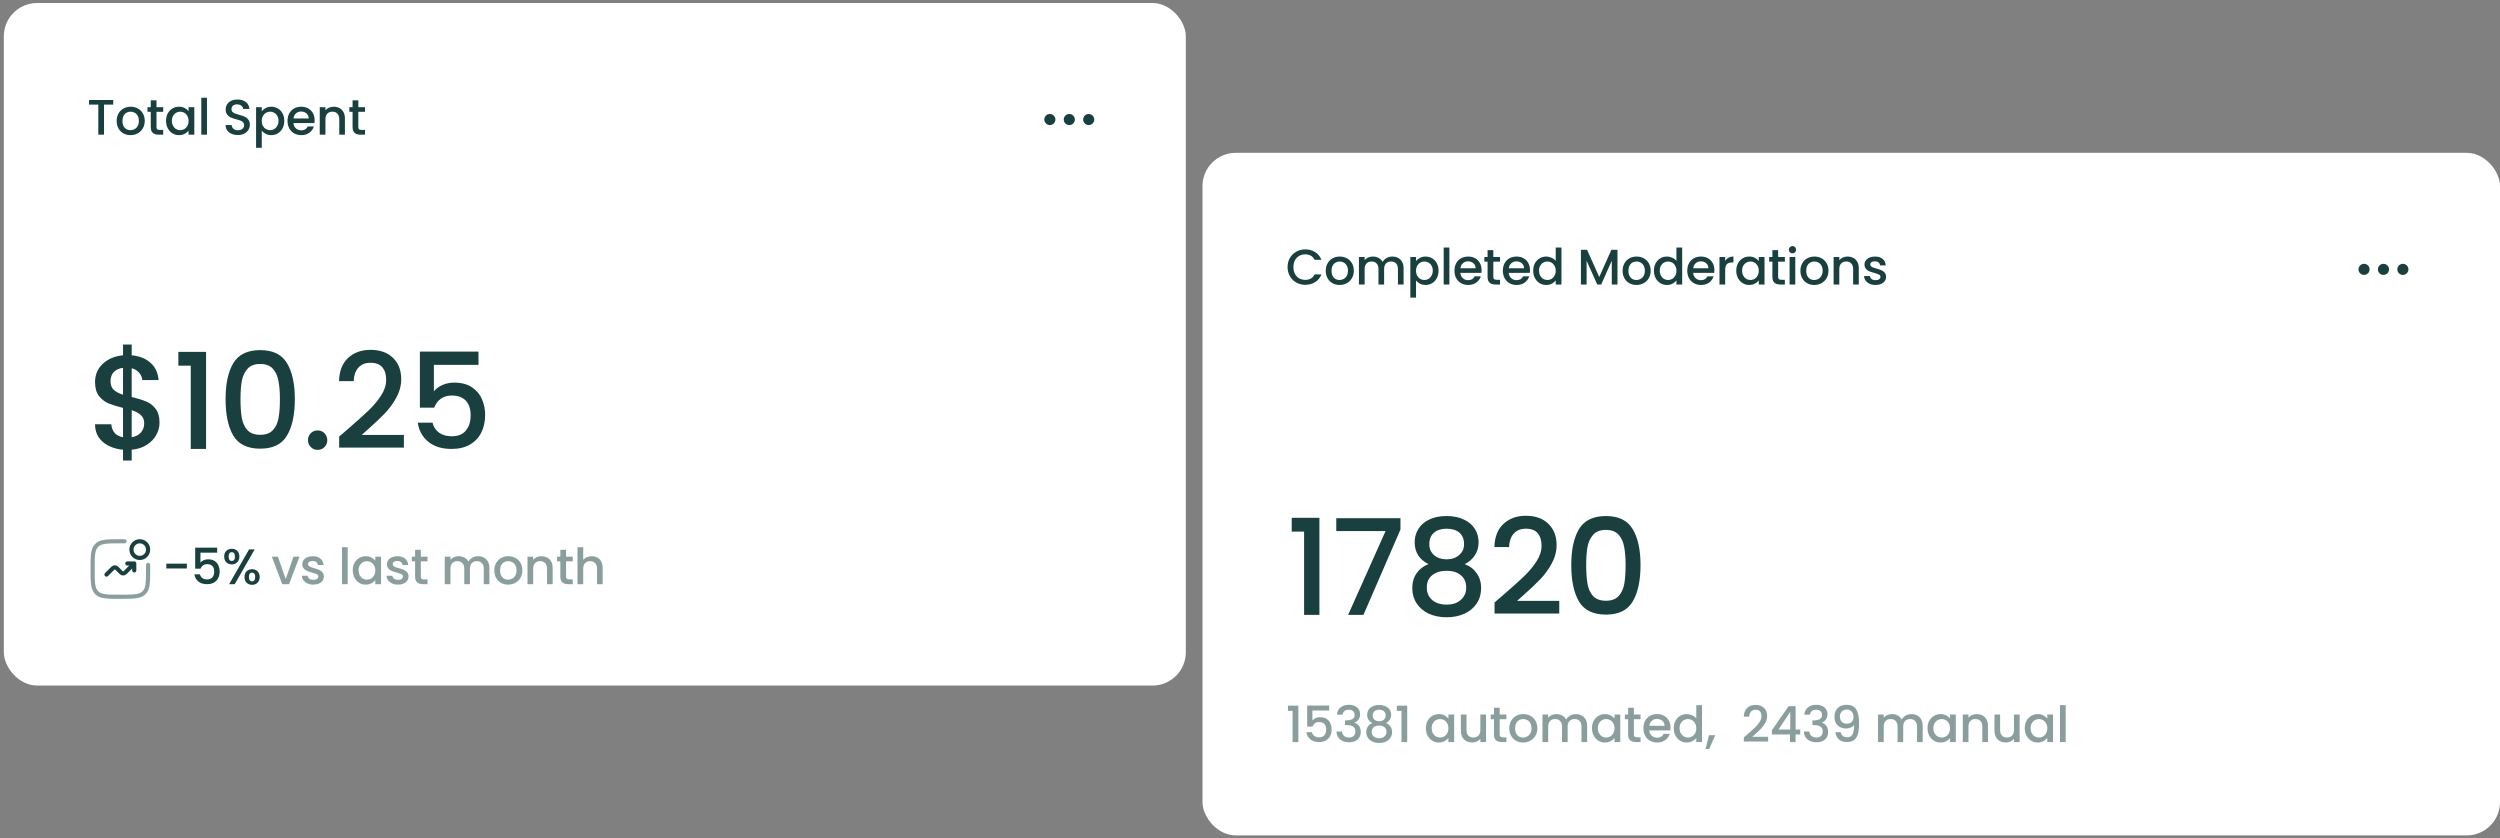 <svg width="495" height="166" viewBox="0 0 495 166" fill="none" xmlns="http://www.w3.org/2000/svg">
<rect x="0" y="0" width="495" height="166" fill="#808080" stroke="none"/>
<rect x="0.758" y="0.594" width="234.035" height="135.147" rx="6.593" fill="white"/>
<path d="M22.422 19.795V20.714H20.592V26.668H19.465V20.714H17.625V19.795H22.422ZM25.828 26.756C25.314 26.756 24.849 26.641 24.433 26.41C24.018 26.173 23.692 25.843 23.454 25.422C23.217 24.993 23.098 24.498 23.098 23.938C23.098 23.384 23.22 22.893 23.464 22.465C23.708 22.036 24.041 21.707 24.463 21.476C24.885 21.245 25.356 21.13 25.877 21.13C26.398 21.13 26.869 21.245 27.291 21.476C27.713 21.707 28.046 22.036 28.29 22.465C28.534 22.893 28.656 23.384 28.656 23.938C28.656 24.492 28.531 24.983 28.28 25.412C28.03 25.84 27.687 26.173 27.252 26.41C26.823 26.641 26.349 26.756 25.828 26.756ZM25.828 25.777C26.118 25.777 26.388 25.708 26.639 25.57C26.896 25.431 27.103 25.224 27.262 24.947C27.42 24.67 27.499 24.334 27.499 23.938C27.499 23.543 27.423 23.21 27.271 22.939C27.12 22.663 26.919 22.455 26.668 22.316C26.418 22.178 26.148 22.109 25.857 22.109C25.567 22.109 25.297 22.178 25.047 22.316C24.803 22.455 24.608 22.663 24.463 22.939C24.318 23.21 24.245 23.543 24.245 23.938C24.245 24.525 24.394 24.98 24.691 25.303C24.994 25.619 25.373 25.777 25.828 25.777ZM30.987 22.138V25.154C30.987 25.359 31.033 25.507 31.125 25.599C31.224 25.685 31.389 25.728 31.62 25.728H32.312V26.668H31.422C30.914 26.668 30.525 26.549 30.255 26.311C29.985 26.074 29.849 25.689 29.849 25.154V22.138H29.207V21.219H29.849V19.864H30.987V21.219H32.312V22.138H30.987ZM32.876 23.918C32.876 23.371 32.988 22.887 33.212 22.465C33.443 22.043 33.753 21.716 34.142 21.486C34.538 21.248 34.973 21.13 35.447 21.13C35.876 21.13 36.248 21.215 36.565 21.387C36.888 21.552 37.145 21.759 37.336 22.01V21.219H38.473V26.668H37.336V25.857C37.145 26.114 36.884 26.328 36.555 26.499C36.225 26.671 35.849 26.756 35.427 26.756C34.959 26.756 34.531 26.638 34.142 26.401C33.753 26.157 33.443 25.82 33.212 25.392C32.988 24.957 32.876 24.466 32.876 23.918ZM37.336 23.938C37.336 23.562 37.257 23.236 37.099 22.959C36.947 22.682 36.746 22.471 36.495 22.326C36.245 22.181 35.975 22.109 35.685 22.109C35.395 22.109 35.124 22.181 34.874 22.326C34.623 22.465 34.419 22.672 34.261 22.949C34.109 23.22 34.033 23.543 34.033 23.918C34.033 24.294 34.109 24.624 34.261 24.907C34.419 25.191 34.623 25.408 34.874 25.56C35.131 25.705 35.401 25.777 35.685 25.777C35.975 25.777 36.245 25.705 36.495 25.56C36.746 25.415 36.947 25.204 37.099 24.927C37.257 24.644 37.336 24.314 37.336 23.938ZM40.982 19.35V26.668H39.855V19.35H40.982ZM47.098 26.737C46.636 26.737 46.221 26.658 45.852 26.499C45.483 26.335 45.193 26.104 44.982 25.807C44.771 25.511 44.665 25.164 44.665 24.769H45.872C45.898 25.066 46.014 25.309 46.218 25.501C46.429 25.692 46.722 25.787 47.098 25.787C47.487 25.787 47.79 25.695 48.008 25.511C48.225 25.319 48.334 25.075 48.334 24.779C48.334 24.548 48.265 24.36 48.126 24.215C47.995 24.07 47.826 23.958 47.622 23.879C47.424 23.8 47.147 23.714 46.791 23.622C46.343 23.503 45.977 23.384 45.694 23.266C45.417 23.14 45.179 22.949 44.982 22.692C44.784 22.435 44.685 22.092 44.685 21.664C44.685 21.268 44.784 20.922 44.982 20.625C45.179 20.329 45.456 20.101 45.812 19.943C46.168 19.785 46.58 19.706 47.048 19.706C47.714 19.706 48.258 19.874 48.68 20.21C49.109 20.54 49.346 20.995 49.392 21.575H48.146C48.126 21.324 48.008 21.11 47.79 20.932C47.573 20.754 47.286 20.665 46.93 20.665C46.607 20.665 46.343 20.747 46.139 20.912C45.934 21.077 45.832 21.314 45.832 21.624C45.832 21.835 45.895 22.01 46.02 22.148C46.152 22.28 46.317 22.386 46.514 22.465C46.712 22.544 46.983 22.63 47.325 22.722C47.78 22.847 48.15 22.972 48.433 23.098C48.723 23.223 48.967 23.417 49.165 23.681C49.369 23.938 49.471 24.284 49.471 24.719C49.471 25.069 49.376 25.398 49.184 25.708C49 26.018 48.726 26.269 48.364 26.46C48.008 26.644 47.586 26.737 47.098 26.737ZM51.83 22.02C52.021 21.769 52.282 21.558 52.611 21.387C52.941 21.215 53.313 21.13 53.729 21.13C54.203 21.13 54.635 21.248 55.024 21.486C55.419 21.716 55.729 22.043 55.953 22.465C56.178 22.887 56.29 23.371 56.29 23.918C56.29 24.466 56.178 24.957 55.953 25.392C55.729 25.82 55.419 26.157 55.024 26.401C54.635 26.638 54.203 26.756 53.729 26.756C53.313 26.756 52.944 26.674 52.621 26.509C52.298 26.338 52.034 26.127 51.83 25.876V29.258H50.703V21.219H51.83V22.02ZM55.143 23.918C55.143 23.543 55.063 23.22 54.905 22.949C54.754 22.672 54.549 22.465 54.292 22.326C54.042 22.181 53.771 22.109 53.481 22.109C53.198 22.109 52.928 22.181 52.67 22.326C52.42 22.471 52.216 22.682 52.057 22.959C51.906 23.236 51.83 23.562 51.83 23.938C51.83 24.314 51.906 24.644 52.057 24.927C52.216 25.204 52.42 25.415 52.67 25.56C52.928 25.705 53.198 25.777 53.481 25.777C53.771 25.777 54.042 25.705 54.292 25.56C54.549 25.408 54.754 25.191 54.905 24.907C55.063 24.624 55.143 24.294 55.143 23.918ZM62.3 23.81C62.3 24.014 62.286 24.199 62.26 24.363H58.097C58.13 24.799 58.291 25.148 58.581 25.412C58.871 25.675 59.227 25.807 59.649 25.807C60.256 25.807 60.684 25.553 60.935 25.046H62.151C61.986 25.547 61.686 25.959 61.251 26.282C60.823 26.598 60.289 26.756 59.649 26.756C59.129 26.756 58.66 26.641 58.245 26.41C57.836 26.173 57.513 25.843 57.276 25.422C57.045 24.993 56.93 24.498 56.93 23.938C56.93 23.378 57.042 22.887 57.266 22.465C57.497 22.036 57.817 21.707 58.225 21.476C58.641 21.245 59.115 21.13 59.649 21.13C60.164 21.13 60.622 21.242 61.024 21.466C61.426 21.69 61.739 22.007 61.963 22.415C62.188 22.817 62.3 23.282 62.3 23.81ZM61.123 23.454C61.116 23.038 60.968 22.705 60.678 22.455C60.388 22.204 60.028 22.079 59.6 22.079C59.211 22.079 58.878 22.204 58.601 22.455C58.324 22.699 58.159 23.032 58.107 23.454H61.123ZM66.059 21.13C66.488 21.13 66.87 21.219 67.206 21.397C67.549 21.575 67.816 21.838 68.007 22.188C68.198 22.537 68.294 22.959 68.294 23.454V26.668H67.177V23.622C67.177 23.134 67.055 22.761 66.811 22.504C66.567 22.241 66.234 22.109 65.812 22.109C65.39 22.109 65.054 22.241 64.803 22.504C64.559 22.761 64.437 23.134 64.437 23.622V26.668H63.31V21.219H64.437V21.842C64.622 21.618 64.856 21.443 65.139 21.318C65.43 21.192 65.736 21.13 66.059 21.13ZM70.948 22.138V25.154C70.948 25.359 70.995 25.507 71.087 25.599C71.186 25.685 71.35 25.728 71.581 25.728H72.273V26.668H71.383C70.876 26.668 70.487 26.549 70.216 26.311C69.946 26.074 69.811 25.689 69.811 25.154V22.138H69.168V21.219H69.811V19.864H70.948V21.219H72.273V22.138H70.948Z" fill="#193F3F"/>
<path d="M208.973 23.668C208.973 24.274 208.481 24.766 207.874 24.766C207.267 24.766 206.775 24.274 206.775 23.668C206.775 23.061 207.267 22.569 207.874 22.569C208.481 22.569 208.973 23.061 208.973 23.668Z" fill="#193F3F"/>
<path d="M212.819 23.668C212.819 24.274 212.327 24.766 211.72 24.766C211.113 24.766 210.621 24.274 210.621 23.668C210.621 23.061 211.113 22.569 211.72 22.569C212.327 22.569 212.819 23.061 212.819 23.668Z" fill="#193F3F"/>
<path d="M216.664 23.668C216.664 24.274 216.172 24.766 215.565 24.766C214.959 24.766 214.467 24.274 214.467 23.668C214.467 23.061 214.959 22.569 215.565 22.569C216.172 22.569 216.664 23.061 216.664 23.668Z" fill="#193F3F"/>
<path d="M31.585 83.668C31.585 84.547 31.365 85.373 30.926 86.147C30.504 86.92 29.871 87.571 29.027 88.098C28.201 88.626 27.216 88.942 26.074 89.047V91.183H24.36V89.047C22.707 88.889 21.371 88.371 20.351 87.492C19.332 86.612 18.822 85.452 18.822 84.011H22.039C22.092 84.696 22.312 85.268 22.698 85.725C23.085 86.164 23.639 86.445 24.36 86.569V80.767C23.182 80.468 22.224 80.169 21.485 79.871C20.747 79.554 20.114 79.062 19.587 78.394C19.077 77.726 18.822 76.812 18.822 75.651C18.822 74.192 19.332 72.988 20.351 72.039C21.371 71.072 22.707 70.509 24.36 70.351V68.215H26.074V70.351C27.621 70.492 28.86 70.984 29.792 71.828C30.741 72.654 31.277 73.797 31.401 75.256H28.183C28.131 74.711 27.92 74.227 27.55 73.805C27.181 73.366 26.689 73.067 26.074 72.909V78.605C27.252 78.886 28.21 79.185 28.948 79.501C29.686 79.8 30.311 80.284 30.82 80.952C31.33 81.602 31.585 82.508 31.585 83.668ZM21.881 75.493C21.881 76.214 22.092 76.776 22.514 77.181C22.953 77.585 23.569 77.91 24.36 78.156V72.83C23.604 72.918 22.997 73.19 22.54 73.647C22.101 74.104 21.881 74.72 21.881 75.493ZM26.074 86.569C26.847 86.445 27.454 86.138 27.893 85.646C28.333 85.136 28.553 84.529 28.553 83.826C28.553 83.123 28.333 82.578 27.893 82.191C27.471 81.787 26.865 81.462 26.074 81.215V86.569ZM35.314 72.408V69.665H40.799V88.889H37.766V72.408H35.314ZM44.665 79.027C44.665 75.985 45.175 73.612 46.194 71.907C47.231 70.184 49.007 69.323 51.521 69.323C54.035 69.323 55.802 70.184 56.821 71.907C57.859 73.612 58.377 75.985 58.377 79.027C58.377 82.103 57.859 84.512 56.821 86.252C55.802 87.975 54.035 88.836 51.521 88.836C49.007 88.836 47.231 87.975 46.194 86.252C45.175 84.512 44.665 82.103 44.665 79.027ZM55.424 79.027C55.424 77.603 55.327 76.398 55.134 75.414C54.958 74.43 54.589 73.63 54.026 73.014C53.464 72.381 52.629 72.065 51.521 72.065C50.413 72.065 49.578 72.381 49.016 73.014C48.453 73.63 48.075 74.43 47.882 75.414C47.706 76.398 47.618 77.603 47.618 79.027C47.618 80.503 47.706 81.743 47.882 82.745C48.058 83.747 48.427 84.556 48.989 85.171C49.57 85.786 50.413 86.094 51.521 86.094C52.629 86.094 53.464 85.786 54.026 85.171C54.606 84.556 54.984 83.747 55.16 82.745C55.336 81.743 55.424 80.503 55.424 79.027ZM62.903 89.074C62.358 89.074 61.901 88.889 61.532 88.52C61.163 88.151 60.978 87.694 60.978 87.149C60.978 86.604 61.163 86.147 61.532 85.778C61.901 85.408 62.358 85.224 62.903 85.224C63.43 85.224 63.879 85.408 64.248 85.778C64.617 86.147 64.802 86.604 64.802 87.149C64.802 87.694 64.617 88.151 64.248 88.52C63.879 88.889 63.43 89.074 62.903 89.074ZM69.053 84.802C70.74 83.343 72.068 82.147 73.035 81.215C74.019 80.266 74.837 79.282 75.487 78.262C76.138 77.242 76.463 76.223 76.463 75.203C76.463 74.148 76.208 73.322 75.698 72.724C75.206 72.126 74.424 71.828 73.351 71.828C72.314 71.828 71.505 72.162 70.925 72.83C70.362 73.48 70.064 74.359 70.028 75.467H67.128C67.18 73.463 67.778 71.933 68.921 70.878C70.081 69.806 71.549 69.27 73.325 69.27C75.241 69.27 76.735 69.797 77.808 70.852C78.898 71.907 79.443 73.313 79.443 75.071C79.443 76.337 79.117 77.559 78.467 78.737C77.834 79.897 77.069 80.943 76.173 81.875C75.294 82.789 74.169 83.853 72.797 85.066L71.611 86.12H79.97V88.626H67.154V86.437L69.053 84.802ZM94.741 72.25H85.907V77.497C86.276 77.005 86.822 76.592 87.542 76.258C88.281 75.924 89.063 75.757 89.889 75.757C91.366 75.757 92.561 76.073 93.475 76.706C94.407 77.339 95.067 78.139 95.453 79.106C95.858 80.073 96.06 81.092 96.06 82.165C96.06 83.466 95.805 84.626 95.295 85.646C94.803 86.648 94.056 87.439 93.054 88.019C92.069 88.599 90.856 88.889 89.415 88.889C87.498 88.889 85.96 88.415 84.8 87.465C83.639 86.516 82.945 85.259 82.716 83.694H85.644C85.837 84.52 86.268 85.18 86.936 85.672C87.604 86.147 88.439 86.384 89.441 86.384C90.689 86.384 91.621 86.006 92.236 85.25C92.869 84.494 93.186 83.492 93.186 82.244C93.186 80.978 92.869 80.011 92.236 79.343C91.603 78.657 90.671 78.315 89.441 78.315C88.579 78.315 87.85 78.534 87.252 78.974C86.672 79.396 86.25 79.976 85.986 80.714H83.138V69.613H94.741V72.25Z" fill="#193F3F"/>
<g clip-path="url(#clip0_1114_4362)">
<path opacity="0.5" d="M29.326 111.843V112.667C29.326 115.257 29.326 116.552 28.521 117.356C27.717 118.161 26.422 118.161 23.832 118.161C21.242 118.161 19.948 118.161 19.143 117.356C18.338 116.552 18.338 115.257 18.338 112.667C18.338 110.077 18.338 108.782 19.143 107.978C19.948 107.173 21.242 107.173 23.832 107.173H24.656" stroke="#193F3F" stroke-width="0.824" stroke-linecap="round"/>
<circle cx="27.678" cy="108.821" r="1.648" stroke="#193F3F" stroke-width="0.824"/>
<path d="M21.085 113.766L22.345 112.506C22.56 112.291 22.907 112.291 23.122 112.506L23.993 113.377C24.208 113.592 24.556 113.592 24.77 113.377L26.579 111.568M26.579 111.568V112.942M26.579 111.568H25.206" stroke="#193F3F" stroke-width="0.824" stroke-linecap="round" stroke-linejoin="round"/>
</g>
<path d="M36.997 111.612V112.562H32.933V111.612H36.997ZM42.999 109.427H39.687V111.395C39.825 111.21 40.03 111.055 40.3 110.93C40.577 110.805 40.87 110.742 41.18 110.742C41.734 110.742 42.182 110.861 42.525 111.098C42.874 111.335 43.121 111.635 43.267 111.998C43.418 112.361 43.494 112.743 43.494 113.145C43.494 113.633 43.398 114.068 43.207 114.45C43.023 114.826 42.742 115.123 42.367 115.34C41.997 115.558 41.543 115.667 41.002 115.667C40.283 115.667 39.706 115.489 39.271 115.133C38.836 114.777 38.576 114.305 38.49 113.719H39.588C39.66 114.029 39.822 114.276 40.072 114.46C40.323 114.638 40.636 114.727 41.012 114.727C41.48 114.727 41.829 114.586 42.06 114.302C42.297 114.019 42.416 113.643 42.416 113.175C42.416 112.7 42.297 112.338 42.06 112.087C41.823 111.83 41.473 111.701 41.012 111.701C40.689 111.701 40.415 111.784 40.191 111.949C39.974 112.107 39.815 112.324 39.716 112.601H38.648V108.438H42.999V109.427ZM44.391 110.198C44.391 109.717 44.529 109.341 44.806 109.071C45.089 108.794 45.452 108.656 45.894 108.656C46.335 108.656 46.695 108.794 46.972 109.071C47.255 109.341 47.397 109.717 47.397 110.198C47.397 110.679 47.255 111.059 46.972 111.335C46.695 111.612 46.335 111.751 45.894 111.751C45.452 111.751 45.089 111.612 44.806 111.335C44.529 111.059 44.391 110.679 44.391 110.198ZM50.423 108.784L46.477 115.667H45.37L49.315 108.784H50.423ZM45.894 109.338C45.478 109.338 45.271 109.625 45.271 110.198C45.271 110.778 45.478 111.068 45.894 111.068C46.092 111.068 46.243 110.999 46.349 110.861C46.461 110.716 46.517 110.495 46.517 110.198C46.517 109.625 46.309 109.338 45.894 109.338ZM48.415 114.243C48.415 113.762 48.554 113.386 48.831 113.115C49.114 112.839 49.477 112.7 49.918 112.7C50.353 112.7 50.709 112.839 50.986 113.115C51.27 113.386 51.412 113.762 51.412 114.243C51.412 114.724 51.27 115.103 50.986 115.38C50.709 115.657 50.353 115.795 49.918 115.795C49.477 115.795 49.114 115.657 48.831 115.38C48.554 115.103 48.415 114.724 48.415 114.243ZM49.908 113.382C49.493 113.382 49.286 113.669 49.286 114.243C49.286 114.816 49.493 115.103 49.908 115.103C50.324 115.103 50.532 114.816 50.532 114.243C50.532 113.669 50.324 113.382 49.908 113.382Z" fill="#193F3F"/>
<path opacity="0.5" d="M56.569 114.658L58.112 110.218H59.308L57.232 115.667H55.887L53.82 110.218H55.026L56.569 114.658ZM62.039 115.756C61.611 115.756 61.225 115.68 60.882 115.528C60.546 115.37 60.279 115.159 60.081 114.895C59.884 114.625 59.778 114.325 59.765 113.996H60.932C60.952 114.226 61.06 114.421 61.258 114.579C61.462 114.731 61.716 114.806 62.02 114.806C62.336 114.806 62.58 114.747 62.751 114.628C62.929 114.503 63.018 114.345 63.018 114.154C63.018 113.949 62.919 113.798 62.722 113.699C62.531 113.6 62.224 113.491 61.802 113.373C61.393 113.26 61.06 113.152 60.803 113.046C60.546 112.941 60.322 112.779 60.131 112.562C59.946 112.344 59.854 112.057 59.854 111.701C59.854 111.411 59.94 111.148 60.111 110.91C60.282 110.666 60.526 110.475 60.843 110.337C61.166 110.198 61.535 110.129 61.95 110.129C62.57 110.129 63.068 110.287 63.444 110.604C63.826 110.914 64.03 111.339 64.057 111.879H62.929C62.91 111.635 62.811 111.441 62.633 111.296C62.455 111.151 62.214 111.078 61.911 111.078C61.614 111.078 61.387 111.134 61.228 111.246C61.07 111.359 60.991 111.507 60.991 111.691C60.991 111.836 61.044 111.958 61.149 112.057C61.255 112.156 61.383 112.235 61.535 112.295C61.687 112.347 61.911 112.417 62.208 112.502C62.603 112.608 62.926 112.717 63.177 112.829C63.434 112.934 63.655 113.092 63.839 113.303C64.024 113.514 64.119 113.794 64.126 114.144C64.126 114.454 64.04 114.731 63.869 114.975C63.697 115.218 63.453 115.41 63.137 115.548C62.827 115.687 62.461 115.756 62.039 115.756ZM68.842 108.349V115.667H67.715V108.349H68.842ZM69.848 112.918C69.848 112.37 69.96 111.886 70.184 111.464C70.415 111.042 70.725 110.716 71.114 110.485C71.509 110.248 71.944 110.129 72.419 110.129C72.847 110.129 73.22 110.215 73.536 110.386C73.859 110.551 74.116 110.759 74.308 111.009V110.218H75.445V115.667H74.308V114.856C74.116 115.113 73.856 115.327 73.526 115.499C73.197 115.67 72.821 115.756 72.399 115.756C71.931 115.756 71.502 115.637 71.114 115.4C70.725 115.156 70.415 114.82 70.184 114.391C69.96 113.956 69.848 113.465 69.848 112.918ZM74.308 112.937C74.308 112.562 74.228 112.235 74.07 111.958C73.919 111.682 73.718 111.471 73.467 111.326C73.217 111.181 72.946 111.108 72.656 111.108C72.366 111.108 72.096 111.181 71.845 111.326C71.595 111.464 71.39 111.672 71.232 111.949C71.081 112.219 71.005 112.542 71.005 112.918C71.005 113.293 71.081 113.623 71.232 113.907C71.39 114.19 71.595 114.408 71.845 114.559C72.102 114.704 72.373 114.777 72.656 114.777C72.946 114.777 73.217 114.704 73.467 114.559C73.718 114.414 73.919 114.203 74.07 113.926C74.228 113.643 74.308 113.313 74.308 112.937ZM78.804 115.756C78.376 115.756 77.99 115.68 77.647 115.528C77.311 115.37 77.044 115.159 76.846 114.895C76.649 114.625 76.543 114.325 76.53 113.996H77.697C77.717 114.226 77.825 114.421 78.023 114.579C78.228 114.731 78.481 114.806 78.785 114.806C79.101 114.806 79.345 114.747 79.516 114.628C79.694 114.503 79.783 114.345 79.783 114.154C79.783 113.949 79.684 113.798 79.487 113.699C79.296 113.6 78.989 113.491 78.567 113.373C78.158 113.26 77.825 113.152 77.568 113.046C77.311 112.941 77.087 112.779 76.896 112.562C76.711 112.344 76.619 112.057 76.619 111.701C76.619 111.411 76.705 111.148 76.876 110.91C77.047 110.666 77.291 110.475 77.608 110.337C77.931 110.198 78.3 110.129 78.715 110.129C79.335 110.129 79.833 110.287 80.209 110.604C80.591 110.914 80.795 111.339 80.822 111.879H79.694C79.675 111.635 79.576 111.441 79.398 111.296C79.22 111.151 78.979 111.078 78.676 111.078C78.379 111.078 78.152 111.134 77.993 111.246C77.835 111.359 77.756 111.507 77.756 111.691C77.756 111.836 77.809 111.958 77.914 112.057C78.02 112.156 78.148 112.235 78.3 112.295C78.452 112.347 78.676 112.417 78.972 112.502C79.368 112.608 79.691 112.717 79.942 112.829C80.199 112.934 80.42 113.092 80.604 113.303C80.789 113.514 80.884 113.794 80.891 114.144C80.891 114.454 80.805 114.731 80.634 114.975C80.462 115.218 80.219 115.41 79.902 115.548C79.592 115.687 79.226 115.756 78.804 115.756ZM83.325 111.138V114.154C83.325 114.358 83.371 114.506 83.464 114.599C83.563 114.684 83.728 114.727 83.958 114.727H84.65V115.667H83.76C83.253 115.667 82.864 115.548 82.594 115.311C82.323 115.073 82.188 114.688 82.188 114.154V111.138H81.545V110.218H82.188V108.863H83.325V110.218H84.65V111.138H83.325ZM94.656 110.129C95.085 110.129 95.467 110.218 95.803 110.396C96.146 110.574 96.413 110.838 96.604 111.187C96.802 111.537 96.901 111.958 96.901 112.453V115.667H95.784V112.621C95.784 112.133 95.662 111.761 95.418 111.504C95.174 111.24 94.841 111.108 94.419 111.108C93.997 111.108 93.661 111.24 93.41 111.504C93.166 111.761 93.044 112.133 93.044 112.621V115.667H91.927V112.621C91.927 112.133 91.805 111.761 91.561 111.504C91.317 111.24 90.984 111.108 90.562 111.108C90.14 111.108 89.804 111.24 89.554 111.504C89.31 111.761 89.188 112.133 89.188 112.621V115.667H88.061V110.218H89.188V110.841C89.372 110.617 89.606 110.442 89.89 110.317C90.173 110.192 90.477 110.129 90.8 110.129C91.235 110.129 91.624 110.221 91.967 110.406C92.309 110.59 92.573 110.857 92.758 111.207C92.922 110.877 93.18 110.617 93.529 110.426C93.878 110.228 94.254 110.129 94.656 110.129ZM100.6 115.756C100.086 115.756 99.621 115.64 99.206 115.41C98.79 115.172 98.464 114.843 98.227 114.421C97.99 113.992 97.871 113.498 97.871 112.937C97.871 112.384 97.993 111.893 98.237 111.464C98.481 111.035 98.814 110.706 99.236 110.475C99.657 110.244 100.129 110.129 100.65 110.129C101.17 110.129 101.642 110.244 102.064 110.475C102.486 110.706 102.819 111.035 103.062 111.464C103.306 111.893 103.428 112.384 103.428 112.937C103.428 113.491 103.303 113.982 103.053 114.411C102.802 114.839 102.459 115.172 102.024 115.41C101.596 115.64 101.121 115.756 100.6 115.756ZM100.6 114.777C100.89 114.777 101.161 114.708 101.411 114.569C101.668 114.431 101.876 114.223 102.034 113.946C102.192 113.669 102.271 113.333 102.271 112.937C102.271 112.542 102.196 112.209 102.044 111.939C101.892 111.662 101.691 111.454 101.441 111.316C101.19 111.177 100.92 111.108 100.63 111.108C100.34 111.108 100.069 111.177 99.819 111.316C99.575 111.454 99.38 111.662 99.236 111.939C99.09 112.209 99.018 112.542 99.018 112.937C99.018 113.524 99.166 113.979 99.463 114.302C99.766 114.619 100.145 114.777 100.6 114.777ZM107.193 110.129C107.621 110.129 108.004 110.218 108.34 110.396C108.683 110.574 108.95 110.838 109.141 111.187C109.332 111.537 109.428 111.958 109.428 112.453V115.667H108.31V112.621C108.31 112.133 108.188 111.761 107.945 111.504C107.701 111.24 107.368 111.108 106.946 111.108C106.524 111.108 106.188 111.24 105.937 111.504C105.693 111.761 105.571 112.133 105.571 112.621V115.667H104.444V110.218H105.571V110.841C105.756 110.617 105.99 110.442 106.273 110.317C106.563 110.192 106.87 110.129 107.193 110.129ZM112.082 111.138V114.154C112.082 114.358 112.128 114.506 112.221 114.599C112.319 114.684 112.484 114.727 112.715 114.727H113.407V115.667H112.517C112.01 115.667 111.621 115.548 111.35 115.311C111.08 115.073 110.945 114.688 110.945 114.154V111.138H110.302V110.218H110.945V108.863H112.082V110.218H113.407V111.138H112.082ZM117.166 110.129C117.581 110.129 117.95 110.218 118.273 110.396C118.603 110.574 118.86 110.838 119.045 111.187C119.236 111.537 119.331 111.958 119.331 112.453V115.667H118.214V112.621C118.214 112.133 118.092 111.761 117.848 111.504C117.604 111.24 117.271 111.108 116.849 111.108C116.427 111.108 116.091 111.24 115.841 111.504C115.597 111.761 115.475 112.133 115.475 112.621V115.667H114.347V108.349H115.475V110.851C115.666 110.62 115.907 110.442 116.197 110.317C116.493 110.192 116.816 110.129 117.166 110.129Z" fill="#193F3F"/>
<rect x="238.09" y="30.26" width="256.91" height="135.151" rx="6.593" fill="white"/>
<path d="M254.938 52.883C254.938 52.211 255.093 51.608 255.402 51.074C255.719 50.539 256.144 50.124 256.678 49.828C257.219 49.524 257.809 49.373 258.448 49.373C259.18 49.373 259.829 49.554 260.396 49.916C260.97 50.273 261.385 50.78 261.642 51.439H260.288C260.11 51.077 259.862 50.806 259.546 50.629C259.23 50.45 258.864 50.361 258.448 50.361C257.993 50.361 257.588 50.464 257.232 50.668C256.876 50.872 256.596 51.166 256.391 51.548C256.194 51.931 256.095 52.376 256.095 52.883C256.095 53.391 256.194 53.836 256.391 54.218C256.596 54.601 256.876 54.897 257.232 55.108C257.588 55.313 257.993 55.415 258.448 55.415C258.864 55.415 259.23 55.326 259.546 55.148C259.862 54.97 260.11 54.7 260.288 54.337H261.642C261.385 54.996 260.97 55.504 260.396 55.86C259.829 56.216 259.18 56.394 258.448 56.394C257.802 56.394 257.212 56.245 256.678 55.949C256.144 55.645 255.719 55.227 255.402 54.693C255.093 54.159 254.938 53.556 254.938 52.883ZM265.227 56.423C264.712 56.423 264.248 56.308 263.832 56.077C263.417 55.84 263.091 55.51 262.853 55.088C262.616 54.66 262.497 54.166 262.497 53.605C262.497 53.051 262.619 52.56 262.863 52.132C263.107 51.703 263.44 51.373 263.862 51.143C264.284 50.912 264.755 50.797 265.276 50.797C265.797 50.797 266.268 50.912 266.69 51.143C267.112 51.373 267.445 51.703 267.689 52.132C267.933 52.56 268.055 53.051 268.055 53.605C268.055 54.159 267.93 54.65 267.679 55.079C267.429 55.507 267.086 55.84 266.651 56.077C266.222 56.308 265.747 56.423 265.227 56.423ZM265.227 55.444C265.517 55.444 265.787 55.375 266.038 55.237C266.295 55.098 266.502 54.891 266.661 54.614C266.819 54.337 266.898 54.001 266.898 53.605C266.898 53.209 266.822 52.877 266.67 52.606C266.519 52.329 266.318 52.122 266.067 51.983C265.817 51.845 265.546 51.776 265.256 51.776C264.966 51.776 264.696 51.845 264.445 51.983C264.201 52.122 264.007 52.329 263.862 52.606C263.717 52.877 263.644 53.209 263.644 53.605C263.644 54.192 263.793 54.647 264.089 54.97C264.393 55.286 264.772 55.444 265.227 55.444ZM275.667 50.797C276.095 50.797 276.477 50.886 276.814 51.064C277.156 51.242 277.423 51.505 277.615 51.855C277.812 52.204 277.911 52.626 277.911 53.12V56.334H276.794V53.289C276.794 52.801 276.672 52.428 276.428 52.171C276.184 51.907 275.851 51.776 275.429 51.776C275.007 51.776 274.671 51.907 274.42 52.171C274.177 52.428 274.055 52.801 274.055 53.289V56.334H272.937V53.289C272.937 52.801 272.815 52.428 272.571 52.171C272.327 51.907 271.994 51.776 271.572 51.776C271.15 51.776 270.814 51.907 270.564 52.171C270.32 52.428 270.198 52.801 270.198 53.289V56.334H269.07V50.886H270.198V51.509C270.382 51.284 270.616 51.11 270.9 50.984C271.183 50.859 271.487 50.797 271.81 50.797C272.245 50.797 272.634 50.889 272.977 51.074C273.32 51.258 273.583 51.525 273.768 51.874C273.933 51.545 274.19 51.284 274.539 51.093C274.889 50.895 275.264 50.797 275.667 50.797ZM280.374 51.687C280.566 51.436 280.826 51.225 281.156 51.054C281.485 50.882 281.858 50.797 282.273 50.797C282.748 50.797 283.18 50.915 283.569 51.153C283.964 51.383 284.274 51.71 284.498 52.132C284.722 52.553 284.834 53.038 284.834 53.585C284.834 54.133 284.722 54.624 284.498 55.059C284.274 55.487 283.964 55.824 283.569 56.068C283.18 56.305 282.748 56.423 282.273 56.423C281.858 56.423 281.489 56.341 281.165 56.176C280.842 56.005 280.579 55.794 280.374 55.543V58.925H279.247V50.886H280.374V51.687ZM283.687 53.585C283.687 53.209 283.608 52.886 283.45 52.616C283.298 52.339 283.094 52.132 282.837 51.993C282.586 51.848 282.316 51.776 282.026 51.776C281.742 51.776 281.472 51.848 281.215 51.993C280.964 52.138 280.76 52.349 280.602 52.626C280.45 52.903 280.374 53.229 280.374 53.605C280.374 53.981 280.45 54.31 280.602 54.594C280.76 54.871 280.964 55.082 281.215 55.227C281.472 55.372 281.742 55.444 282.026 55.444C282.316 55.444 282.586 55.372 282.837 55.227C283.094 55.075 283.298 54.858 283.45 54.574C283.608 54.291 283.687 53.961 283.687 53.585ZM286.978 49.017V56.334H285.85V49.017H286.978ZM293.353 53.477C293.353 53.681 293.34 53.865 293.313 54.03H289.15C289.183 54.465 289.344 54.815 289.635 55.079C289.925 55.342 290.281 55.474 290.703 55.474C291.309 55.474 291.738 55.22 291.988 54.713H293.204C293.04 55.214 292.74 55.626 292.305 55.949C291.876 56.265 291.342 56.423 290.703 56.423C290.182 56.423 289.714 56.308 289.298 56.077C288.89 55.84 288.567 55.51 288.329 55.088C288.098 54.66 287.983 54.166 287.983 53.605C287.983 53.045 288.095 52.553 288.319 52.132C288.55 51.703 288.87 51.373 289.279 51.143C289.694 50.912 290.169 50.797 290.703 50.797C291.217 50.797 291.675 50.909 292.077 51.133C292.479 51.357 292.792 51.673 293.017 52.082C293.241 52.484 293.353 52.949 293.353 53.477ZM292.176 53.12C292.169 52.705 292.021 52.372 291.731 52.122C291.441 51.871 291.082 51.746 290.653 51.746C290.264 51.746 289.931 51.871 289.654 52.122C289.377 52.366 289.213 52.699 289.16 53.12H292.176ZM295.679 51.805V54.821C295.679 55.026 295.725 55.174 295.817 55.267C295.916 55.352 296.081 55.395 296.312 55.395H297.004V56.334H296.114C295.606 56.334 295.217 56.216 294.947 55.978C294.677 55.741 294.541 55.355 294.541 54.821V51.805H293.899V50.886H294.541V49.531H295.679V50.886H297.004V51.805H295.679ZM302.938 53.477C302.938 53.681 302.925 53.865 302.898 54.03H298.735C298.768 54.465 298.93 54.815 299.22 55.079C299.51 55.342 299.866 55.474 300.288 55.474C300.894 55.474 301.323 55.22 301.573 54.713H302.79C302.625 55.214 302.325 55.626 301.89 55.949C301.461 56.265 300.927 56.423 300.288 56.423C299.767 56.423 299.299 56.308 298.883 56.077C298.475 55.84 298.152 55.51 297.914 55.088C297.684 54.66 297.568 54.166 297.568 53.605C297.568 53.045 297.68 52.553 297.904 52.132C298.135 51.703 298.455 51.373 298.864 51.143C299.279 50.912 299.754 50.797 300.288 50.797C300.802 50.797 301.26 50.909 301.662 51.133C302.064 51.357 302.378 51.673 302.602 52.082C302.826 52.484 302.938 52.949 302.938 53.477ZM301.761 53.12C301.755 52.705 301.606 52.372 301.316 52.122C301.026 51.871 300.667 51.746 300.238 51.746C299.849 51.746 299.516 51.871 299.239 52.122C298.962 52.366 298.798 52.699 298.745 53.12H301.761ZM303.573 53.585C303.573 53.038 303.685 52.553 303.909 52.132C304.14 51.71 304.449 51.383 304.838 51.153C305.234 50.915 305.672 50.797 306.154 50.797C306.51 50.797 306.859 50.876 307.202 51.034C307.551 51.186 307.828 51.39 308.033 51.647V49.017H309.17V56.334H308.033V55.514C307.848 55.777 307.591 55.995 307.261 56.166C306.938 56.338 306.566 56.423 306.144 56.423C305.669 56.423 305.234 56.305 304.838 56.068C304.449 55.824 304.14 55.487 303.909 55.059C303.685 54.624 303.573 54.133 303.573 53.585ZM308.033 53.605C308.033 53.229 307.954 52.903 307.795 52.626C307.644 52.349 307.443 52.138 307.192 51.993C306.942 51.848 306.671 51.776 306.381 51.776C306.091 51.776 305.821 51.848 305.57 51.993C305.32 52.132 305.115 52.339 304.957 52.616C304.805 52.886 304.73 53.209 304.73 53.585C304.73 53.961 304.805 54.291 304.957 54.574C305.115 54.858 305.32 55.075 305.57 55.227C305.827 55.372 306.098 55.444 306.381 55.444C306.671 55.444 306.942 55.372 307.192 55.227C307.443 55.082 307.644 54.871 307.795 54.594C307.954 54.31 308.033 53.981 308.033 53.605ZM320.26 49.462V56.334H319.133V51.627L317.037 56.334H316.255L314.149 51.627V56.334H313.022V49.462H314.238L316.651 54.851L319.054 49.462H320.26ZM324.007 56.423C323.493 56.423 323.028 56.308 322.612 56.077C322.197 55.84 321.871 55.51 321.633 55.088C321.396 54.66 321.277 54.166 321.277 53.605C321.277 53.051 321.399 52.56 321.643 52.132C321.887 51.703 322.22 51.373 322.642 51.143C323.064 50.912 323.535 50.797 324.056 50.797C324.577 50.797 325.048 50.912 325.47 51.143C325.892 51.373 326.225 51.703 326.469 52.132C326.713 52.56 326.835 53.051 326.835 53.605C326.835 54.159 326.71 54.65 326.459 55.079C326.209 55.507 325.866 55.84 325.431 56.077C325.002 56.308 324.528 56.423 324.007 56.423ZM324.007 55.444C324.297 55.444 324.567 55.375 324.818 55.237C325.075 55.098 325.283 54.891 325.441 54.614C325.599 54.337 325.678 54.001 325.678 53.605C325.678 53.209 325.602 52.877 325.451 52.606C325.299 52.329 325.098 52.122 324.847 51.983C324.597 51.845 324.327 51.776 324.037 51.776C323.746 51.776 323.476 51.845 323.226 51.983C322.982 52.122 322.787 52.329 322.642 52.606C322.497 52.877 322.425 53.209 322.425 53.605C322.425 54.192 322.573 54.647 322.87 54.97C323.173 55.286 323.552 55.444 324.007 55.444ZM327.475 53.585C327.475 53.038 327.587 52.553 327.811 52.132C328.042 51.71 328.352 51.383 328.741 51.153C329.136 50.915 329.575 50.797 330.056 50.797C330.412 50.797 330.761 50.876 331.104 51.034C331.454 51.186 331.73 51.39 331.935 51.647V49.017H333.072V56.334H331.935V55.514C331.75 55.777 331.493 55.995 331.164 56.166C330.84 56.338 330.468 56.423 330.046 56.423C329.571 56.423 329.136 56.305 328.741 56.068C328.352 55.824 328.042 55.487 327.811 55.059C327.587 54.624 327.475 54.133 327.475 53.585ZM331.935 53.605C331.935 53.229 331.856 52.903 331.698 52.626C331.546 52.349 331.345 52.138 331.094 51.993C330.844 51.848 330.573 51.776 330.283 51.776C329.993 51.776 329.723 51.848 329.472 51.993C329.222 52.132 329.018 52.339 328.859 52.616C328.708 52.886 328.632 53.209 328.632 53.585C328.632 53.961 328.708 54.291 328.859 54.574C329.018 54.858 329.222 55.075 329.472 55.227C329.73 55.372 330 55.444 330.283 55.444C330.573 55.444 330.844 55.372 331.094 55.227C331.345 55.082 331.546 54.871 331.698 54.594C331.856 54.31 331.935 53.981 331.935 53.605ZM339.448 53.477C339.448 53.681 339.435 53.865 339.408 54.03H335.245C335.278 54.465 335.44 54.815 335.73 55.079C336.02 55.342 336.376 55.474 336.798 55.474C337.404 55.474 337.833 55.22 338.083 54.713H339.3C339.135 55.214 338.835 55.626 338.4 55.949C337.971 56.265 337.437 56.423 336.798 56.423C336.277 56.423 335.809 56.308 335.393 56.077C334.985 55.84 334.662 55.51 334.424 55.088C334.194 54.66 334.078 54.166 334.078 53.605C334.078 53.045 334.19 52.553 334.414 52.132C334.645 51.703 334.965 51.373 335.374 51.143C335.789 50.912 336.264 50.797 336.798 50.797C337.312 50.797 337.77 50.909 338.172 51.133C338.574 51.357 338.888 51.673 339.112 52.082C339.336 52.484 339.448 52.949 339.448 53.477ZM338.271 53.12C338.265 52.705 338.116 52.372 337.826 52.122C337.536 51.871 337.177 51.746 336.748 51.746C336.359 51.746 336.026 51.871 335.749 52.122C335.473 52.366 335.308 52.699 335.255 53.12H338.271ZM341.586 51.677C341.751 51.4 341.968 51.186 342.239 51.034C342.515 50.876 342.842 50.797 343.218 50.797V51.964H342.931C342.489 51.964 342.153 52.076 341.922 52.3C341.698 52.524 341.586 52.913 341.586 53.467V56.334H340.458V50.886H341.586V51.677ZM343.779 53.585C343.779 53.038 343.891 52.553 344.115 52.132C344.346 51.71 344.656 51.383 345.045 51.153C345.441 50.915 345.876 50.797 346.35 50.797C346.779 50.797 347.151 50.882 347.468 51.054C347.791 51.218 348.048 51.426 348.239 51.677V50.886H349.376V56.334H348.239V55.524C348.048 55.781 347.788 55.995 347.458 56.166C347.128 56.338 346.752 56.423 346.331 56.423C345.862 56.423 345.434 56.305 345.045 56.068C344.656 55.824 344.346 55.487 344.115 55.059C343.891 54.624 343.779 54.133 343.779 53.585ZM348.239 53.605C348.239 53.229 348.16 52.903 348.002 52.626C347.85 52.349 347.649 52.138 347.399 51.993C347.148 51.848 346.878 51.776 346.588 51.776C346.298 51.776 346.027 51.848 345.777 51.993C345.526 52.132 345.322 52.339 345.164 52.616C345.012 52.886 344.936 53.209 344.936 53.585C344.936 53.961 345.012 54.291 345.164 54.574C345.322 54.858 345.526 55.075 345.777 55.227C346.034 55.372 346.304 55.444 346.588 55.444C346.878 55.444 347.148 55.372 347.399 55.227C347.649 55.082 347.85 54.871 348.002 54.594C348.16 54.31 348.239 53.981 348.239 53.605ZM352.073 51.805V54.821C352.073 55.026 352.12 55.174 352.212 55.267C352.311 55.352 352.476 55.395 352.706 55.395H353.399V56.334H352.509C352.001 56.334 351.612 56.216 351.342 55.978C351.071 55.741 350.936 55.355 350.936 54.821V51.805H350.293V50.886H350.936V49.531H352.073V50.886H353.399V51.805H352.073ZM354.912 50.164C354.708 50.164 354.537 50.094 354.398 49.956C354.26 49.818 354.19 49.646 354.19 49.442C354.19 49.237 354.26 49.066 354.398 48.928C354.537 48.789 354.708 48.72 354.912 48.72C355.11 48.72 355.278 48.789 355.417 48.928C355.555 49.066 355.624 49.237 355.624 49.442C355.624 49.646 355.555 49.818 355.417 49.956C355.278 50.094 355.11 50.164 354.912 50.164ZM355.466 50.886V56.334H354.339V50.886H355.466ZM359.211 56.423C358.697 56.423 358.232 56.308 357.816 56.077C357.401 55.84 357.075 55.51 356.837 55.088C356.6 54.66 356.481 54.166 356.481 53.605C356.481 53.051 356.603 52.56 356.847 52.132C357.091 51.703 357.424 51.373 357.846 51.143C358.268 50.912 358.739 50.797 359.26 50.797C359.781 50.797 360.252 50.912 360.674 51.143C361.096 51.373 361.429 51.703 361.673 52.132C361.917 52.56 362.039 53.051 362.039 53.605C362.039 54.159 361.914 54.65 361.663 55.079C361.413 55.507 361.07 55.84 360.635 56.077C360.206 56.308 359.732 56.423 359.211 56.423ZM359.211 55.444C359.501 55.444 359.771 55.375 360.022 55.237C360.279 55.098 360.487 54.891 360.645 54.614C360.803 54.337 360.882 54.001 360.882 53.605C360.882 53.209 360.806 52.877 360.655 52.606C360.503 52.329 360.302 52.122 360.051 51.983C359.801 51.845 359.531 51.776 359.24 51.776C358.95 51.776 358.68 51.845 358.43 51.983C358.186 52.122 357.991 52.329 357.846 52.606C357.701 52.877 357.629 53.209 357.629 53.605C357.629 54.192 357.777 54.647 358.074 54.97C358.377 55.286 358.756 55.444 359.211 55.444ZM365.804 50.797C366.232 50.797 366.615 50.886 366.951 51.064C367.294 51.242 367.561 51.505 367.752 51.855C367.943 52.204 368.039 52.626 368.039 53.12V56.334H366.921V53.289C366.921 52.801 366.799 52.428 366.555 52.171C366.311 51.907 365.979 51.776 365.557 51.776C365.135 51.776 364.798 51.907 364.548 52.171C364.304 52.428 364.182 52.801 364.182 53.289V56.334H363.055V50.886H364.182V51.509C364.367 51.284 364.601 51.11 364.884 50.984C365.174 50.859 365.481 50.797 365.804 50.797ZM371.356 56.423C370.927 56.423 370.541 56.348 370.199 56.196C369.862 56.038 369.595 55.827 369.398 55.563C369.2 55.293 369.094 54.993 369.081 54.663H370.248C370.268 54.894 370.377 55.088 370.574 55.247C370.779 55.398 371.033 55.474 371.336 55.474C371.652 55.474 371.896 55.415 372.068 55.296C372.246 55.171 372.335 55.013 372.335 54.821C372.335 54.617 372.236 54.465 372.038 54.367C371.847 54.268 371.54 54.159 371.118 54.04C370.71 53.928 370.377 53.819 370.12 53.714C369.862 53.608 369.638 53.447 369.447 53.229C369.263 53.012 369.17 52.725 369.17 52.369C369.17 52.079 369.256 51.815 369.427 51.578C369.599 51.334 369.843 51.143 370.159 51.004C370.482 50.866 370.851 50.797 371.267 50.797C371.886 50.797 372.384 50.955 372.76 51.271C373.142 51.581 373.347 52.006 373.373 52.547H372.246C372.226 52.303 372.127 52.108 371.949 51.964C371.771 51.819 371.53 51.746 371.227 51.746C370.93 51.746 370.703 51.802 370.545 51.914C370.387 52.026 370.307 52.175 370.307 52.359C370.307 52.504 370.36 52.626 370.466 52.725C370.571 52.824 370.7 52.903 370.851 52.962C371.003 53.015 371.227 53.084 371.524 53.17C371.919 53.275 372.242 53.384 372.493 53.496C372.75 53.602 372.971 53.76 373.156 53.971C373.34 54.182 373.436 54.462 373.442 54.812C373.442 55.121 373.357 55.398 373.185 55.642C373.014 55.886 372.77 56.077 372.453 56.216C372.144 56.354 371.778 56.423 371.356 56.423Z" fill="#193F3F"/>
<path d="M469.179 53.334C469.179 53.941 468.687 54.433 468.08 54.433C467.473 54.433 466.981 53.941 466.981 53.334C466.981 52.727 467.473 52.236 468.08 52.236C468.687 52.236 469.179 52.727 469.179 53.334Z" fill="#193F3F"/>
<path d="M473.024 53.334C473.024 53.941 472.532 54.433 471.925 54.433C471.319 54.433 470.827 53.941 470.827 53.334C470.827 52.727 471.319 52.236 471.925 52.236C472.532 52.236 473.024 52.727 473.024 53.334Z" fill="#193F3F"/>
<path d="M476.87 53.334C476.87 53.941 476.378 54.433 475.771 54.433C475.164 54.433 474.672 53.941 474.672 53.334C474.672 52.727 475.164 52.236 475.771 52.236C476.378 52.236 476.87 52.727 476.87 53.334Z" fill="#193F3F"/>
<path d="M255.758 105.262V102.519H261.244V121.744H258.211V105.262H255.758ZM277.293 104.84L269.962 121.744H266.929L274.34 105.156H264.582V102.598H277.293V104.84ZM282.846 111.696C281.018 110.782 280.104 109.341 280.104 107.372C280.104 106.422 280.341 105.552 280.816 104.761C281.29 103.97 282.002 103.346 282.952 102.888C283.901 102.414 285.061 102.176 286.433 102.176C287.786 102.176 288.938 102.414 289.887 102.888C290.854 103.346 291.575 103.97 292.05 104.761C292.524 105.552 292.762 106.422 292.762 107.372C292.762 108.356 292.507 109.226 291.997 109.982C291.505 110.721 290.845 111.292 290.019 111.696C291.021 112.066 291.812 112.672 292.392 113.516C292.973 114.342 293.263 115.318 293.263 116.443C293.263 117.586 292.973 118.597 292.392 119.476C291.812 120.355 291.004 121.032 289.966 121.506C288.929 121.981 287.751 122.218 286.433 122.218C285.114 122.218 283.936 121.981 282.899 121.506C281.879 121.032 281.079 120.355 280.499 119.476C279.919 118.597 279.629 117.586 279.629 116.443C279.629 115.3 279.919 114.316 280.499 113.49C281.079 112.663 281.862 112.066 282.846 111.696ZM289.887 107.741C289.887 106.756 289.579 106 288.964 105.473C288.349 104.945 287.505 104.682 286.433 104.682C285.378 104.682 284.543 104.945 283.927 105.473C283.312 106 283.004 106.765 283.004 107.767C283.004 108.646 283.321 109.367 283.954 109.929C284.604 110.474 285.43 110.747 286.433 110.747C287.435 110.747 288.261 110.466 288.911 109.903C289.562 109.341 289.887 108.62 289.887 107.741ZM286.433 113.015C285.272 113.015 284.323 113.305 283.584 113.885C282.864 114.448 282.503 115.265 282.503 116.338C282.503 117.34 282.855 118.157 283.558 118.79C284.261 119.405 285.219 119.713 286.433 119.713C287.628 119.713 288.569 119.397 289.254 118.764C289.957 118.131 290.309 117.322 290.309 116.338C290.309 115.283 289.949 114.465 289.228 113.885C288.525 113.305 287.593 113.015 286.433 113.015ZM297.817 117.656C299.504 116.197 300.832 115.001 301.799 114.07C302.783 113.12 303.601 112.136 304.251 111.116C304.902 110.097 305.227 109.077 305.227 108.057C305.227 107.002 304.972 106.176 304.462 105.578C303.97 104.981 303.188 104.682 302.115 104.682C301.078 104.682 300.269 105.016 299.689 105.684C299.127 106.334 298.828 107.213 298.792 108.321H295.892C295.944 106.317 296.542 104.787 297.685 103.732C298.845 102.66 300.313 102.124 302.089 102.124C304.005 102.124 305.499 102.651 306.572 103.706C307.662 104.761 308.207 106.167 308.207 107.925C308.207 109.191 307.882 110.413 307.231 111.591C306.598 112.751 305.833 113.797 304.937 114.729C304.058 115.643 302.933 116.707 301.561 117.92L300.375 118.975H308.734V121.48H295.918V119.291L297.817 117.656ZM311.112 111.881C311.112 108.839 311.621 106.466 312.641 104.761C313.678 103.038 315.454 102.176 317.968 102.176C320.482 102.176 322.249 103.038 323.269 104.761C324.306 106.466 324.824 108.839 324.824 111.881C324.824 114.958 324.306 117.366 323.269 119.107C322.249 120.829 320.482 121.691 317.968 121.691C315.454 121.691 313.678 120.829 312.641 119.107C311.621 117.366 311.112 114.958 311.112 111.881ZM321.871 111.881C321.871 110.457 321.774 109.253 321.581 108.268C321.405 107.284 321.036 106.484 320.473 105.868C319.911 105.235 319.076 104.919 317.968 104.919C316.86 104.919 316.025 105.235 315.463 105.868C314.9 106.484 314.522 107.284 314.329 108.268C314.153 109.253 314.065 110.457 314.065 111.881C314.065 113.358 314.153 114.597 314.329 115.599C314.505 116.601 314.874 117.41 315.436 118.025C316.017 118.641 316.86 118.948 317.968 118.948C319.076 118.948 319.911 118.641 320.473 118.025C321.053 117.41 321.431 116.601 321.607 115.599C321.783 114.597 321.871 113.358 321.871 111.881Z" fill="#193F3F"/>
<path opacity="0.5" d="M255.017 140.749V139.72H257.074V146.929H255.936V140.749H255.017ZM263.171 140.689H259.859V142.657C259.997 142.473 260.201 142.318 260.472 142.192C260.749 142.067 261.042 142.004 261.352 142.004C261.906 142.004 262.354 142.123 262.697 142.36C263.046 142.598 263.293 142.898 263.438 143.26C263.59 143.623 263.666 144.005 263.666 144.407C263.666 144.895 263.57 145.33 263.379 145.713C263.194 146.089 262.914 146.385 262.539 146.603C262.169 146.82 261.714 146.929 261.174 146.929C260.455 146.929 259.878 146.751 259.443 146.395C259.008 146.039 258.748 145.568 258.662 144.981H259.76C259.832 145.291 259.994 145.538 260.244 145.723C260.495 145.901 260.808 145.99 261.184 145.99C261.652 145.99 262.001 145.848 262.232 145.565C262.469 145.281 262.588 144.905 262.588 144.437C262.588 143.962 262.469 143.6 262.232 143.349C261.995 143.092 261.645 142.964 261.184 142.964C260.861 142.964 260.587 143.046 260.363 143.211C260.145 143.369 259.987 143.587 259.888 143.864H258.82V139.7H263.171V140.689ZM264.721 141.5C264.76 140.887 264.994 140.409 265.423 140.066C265.858 139.723 266.412 139.552 267.084 139.552C267.546 139.552 267.945 139.634 268.281 139.799C268.617 139.964 268.871 140.188 269.042 140.472C269.214 140.755 269.299 141.075 269.299 141.431C269.299 141.84 269.191 142.189 268.973 142.479C268.756 142.769 268.495 142.964 268.192 143.063V143.102C268.581 143.221 268.884 143.438 269.102 143.755C269.319 144.065 269.428 144.464 269.428 144.951C269.428 145.34 269.339 145.686 269.161 145.99C268.983 146.293 268.719 146.534 268.37 146.712C268.02 146.883 267.602 146.969 267.114 146.969C266.402 146.969 265.815 146.787 265.354 146.425C264.899 146.056 264.655 145.528 264.622 144.843H265.71C265.736 145.192 265.871 145.479 266.115 145.703C266.359 145.921 266.689 146.029 267.104 146.029C267.506 146.029 267.816 145.921 268.034 145.703C268.251 145.479 268.36 145.192 268.36 144.843C268.36 144.381 268.212 144.055 267.915 143.864C267.625 143.666 267.177 143.567 266.57 143.567H266.313V142.637H266.58C267.114 142.631 267.519 142.542 267.796 142.37C268.08 142.199 268.221 141.929 268.221 141.559C268.221 141.243 268.119 140.992 267.915 140.808C267.711 140.617 267.42 140.521 267.045 140.521C266.676 140.521 266.389 140.617 266.184 140.808C265.98 140.992 265.858 141.223 265.818 141.5H264.721ZM271.73 143.161C271.044 142.819 270.701 142.278 270.701 141.54C270.701 141.184 270.79 140.857 270.968 140.561C271.146 140.264 271.413 140.03 271.769 139.859C272.125 139.68 272.56 139.591 273.075 139.591C273.582 139.591 274.014 139.68 274.37 139.859C274.733 140.03 275.003 140.264 275.181 140.561C275.359 140.857 275.448 141.184 275.448 141.54C275.448 141.909 275.352 142.235 275.161 142.519C274.977 142.796 274.729 143.01 274.419 143.161C274.795 143.3 275.092 143.527 275.309 143.844C275.527 144.154 275.636 144.52 275.636 144.941C275.636 145.37 275.527 145.749 275.309 146.079C275.092 146.408 274.789 146.662 274.4 146.84C274.011 147.018 273.569 147.107 273.075 147.107C272.58 147.107 272.138 147.018 271.749 146.84C271.367 146.662 271.067 146.408 270.85 146.079C270.632 145.749 270.523 145.37 270.523 144.941C270.523 144.513 270.632 144.144 270.85 143.834C271.067 143.524 271.36 143.3 271.73 143.161ZM274.37 141.678C274.37 141.309 274.255 141.025 274.024 140.828C273.793 140.63 273.477 140.531 273.075 140.531C272.679 140.531 272.366 140.63 272.135 140.828C271.904 141.025 271.789 141.312 271.789 141.688C271.789 142.018 271.908 142.288 272.145 142.499C272.389 142.703 272.699 142.805 273.075 142.805C273.45 142.805 273.76 142.7 274.004 142.489C274.248 142.278 274.37 142.008 274.37 141.678ZM273.075 143.656C272.639 143.656 272.283 143.765 272.007 143.982C271.736 144.193 271.601 144.5 271.601 144.902C271.601 145.278 271.733 145.584 271.997 145.822C272.26 146.052 272.62 146.168 273.075 146.168C273.523 146.168 273.876 146.049 274.133 145.812C274.396 145.574 274.528 145.271 274.528 144.902C274.528 144.506 274.393 144.2 274.123 143.982C273.859 143.765 273.51 143.656 273.075 143.656ZM276.572 140.749V139.72H278.629V146.929H277.492V140.749H276.572ZM282.322 144.18C282.322 143.633 282.434 143.148 282.658 142.726C282.889 142.304 283.198 141.978 283.587 141.747C283.983 141.51 284.418 141.391 284.893 141.391C285.321 141.391 285.694 141.477 286.01 141.648C286.333 141.813 286.59 142.021 286.782 142.271V141.48H287.919V146.929H286.782V146.118C286.59 146.375 286.33 146.59 286 146.761C285.671 146.932 285.295 147.018 284.873 147.018C284.405 147.018 283.976 146.9 283.587 146.662C283.198 146.418 282.889 146.082 282.658 145.654C282.434 145.218 282.322 144.727 282.322 144.18ZM286.782 144.2C286.782 143.824 286.702 143.498 286.544 143.221C286.393 142.944 286.191 142.733 285.941 142.588C285.69 142.443 285.42 142.37 285.13 142.37C284.84 142.37 284.57 142.443 284.319 142.588C284.069 142.726 283.864 142.934 283.706 143.211C283.554 143.481 283.479 143.804 283.479 144.18C283.479 144.556 283.554 144.885 283.706 145.169C283.864 145.452 284.069 145.67 284.319 145.822C284.576 145.967 284.847 146.039 285.13 146.039C285.42 146.039 285.69 145.967 285.941 145.822C286.191 145.677 286.393 145.466 286.544 145.189C286.702 144.905 286.782 144.576 286.782 144.2ZM294.235 141.48V146.929H293.108V146.286C292.93 146.511 292.696 146.689 292.406 146.82C292.122 146.946 291.819 147.008 291.496 147.008C291.067 147.008 290.682 146.919 290.339 146.741C290.003 146.563 289.736 146.3 289.538 145.95C289.347 145.601 289.251 145.179 289.251 144.684V141.48H290.369V144.516C290.369 145.004 290.491 145.38 290.735 145.644C290.978 145.901 291.311 146.029 291.733 146.029C292.155 146.029 292.488 145.901 292.732 145.644C292.983 145.38 293.108 145.004 293.108 144.516V141.48H294.235ZM296.939 142.4V145.416C296.939 145.621 296.985 145.769 297.078 145.861C297.176 145.947 297.341 145.99 297.572 145.99H298.264V146.929H297.374C296.867 146.929 296.478 146.811 296.207 146.573C295.937 146.336 295.802 145.95 295.802 145.416V142.4H295.159V141.48H295.802V140.126H296.939V141.48H298.264V142.4H296.939ZM301.568 147.018C301.054 147.018 300.589 146.903 300.174 146.672C299.758 146.435 299.432 146.105 299.194 145.683C298.957 145.255 298.838 144.76 298.838 144.2C298.838 143.646 298.96 143.155 299.204 142.726C299.448 142.298 299.781 141.968 300.203 141.737C300.625 141.507 301.097 141.391 301.617 141.391C302.138 141.391 302.61 141.507 303.031 141.737C303.453 141.968 303.786 142.298 304.03 142.726C304.274 143.155 304.396 143.646 304.396 144.2C304.396 144.754 304.271 145.245 304.02 145.673C303.77 146.102 303.427 146.435 302.992 146.672C302.563 146.903 302.089 147.018 301.568 147.018ZM301.568 146.039C301.858 146.039 302.128 145.97 302.379 145.832C302.636 145.693 302.844 145.485 303.002 145.208C303.16 144.932 303.239 144.595 303.239 144.2C303.239 143.804 303.163 143.471 303.012 143.201C302.86 142.924 302.659 142.716 302.408 142.578C302.158 142.44 301.888 142.37 301.598 142.37C301.307 142.37 301.037 142.44 300.787 142.578C300.543 142.716 300.348 142.924 300.203 143.201C300.058 143.471 299.986 143.804 299.986 144.2C299.986 144.787 300.134 145.241 300.431 145.565C300.734 145.881 301.113 146.039 301.568 146.039ZM312.008 141.391C312.436 141.391 312.819 141.48 313.155 141.658C313.498 141.836 313.765 142.1 313.956 142.449C314.154 142.799 314.253 143.221 314.253 143.715V146.929H313.135V143.883C313.135 143.395 313.013 143.023 312.769 142.766C312.525 142.502 312.192 142.37 311.77 142.37C311.348 142.37 311.012 142.502 310.762 142.766C310.518 143.023 310.396 143.395 310.396 143.883V146.929H309.278V143.883C309.278 143.395 309.156 143.023 308.912 142.766C308.669 142.502 308.336 142.37 307.914 142.37C307.492 142.37 307.155 142.502 306.905 142.766C306.661 143.023 306.539 143.395 306.539 143.883V146.929H305.412V141.48H306.539V142.103C306.724 141.879 306.958 141.704 307.241 141.579C307.525 141.454 307.828 141.391 308.151 141.391C308.586 141.391 308.975 141.484 309.318 141.668C309.661 141.853 309.924 142.12 310.109 142.469C310.274 142.14 310.531 141.879 310.88 141.688C311.23 141.49 311.606 141.391 312.008 141.391ZM315.212 144.18C315.212 143.633 315.324 143.148 315.549 142.726C315.779 142.304 316.089 141.978 316.478 141.747C316.874 141.51 317.309 141.391 317.784 141.391C318.212 141.391 318.585 141.477 318.901 141.648C319.224 141.813 319.481 142.021 319.672 142.271V141.48H320.81V146.929H319.672V146.118C319.481 146.375 319.221 146.59 318.891 146.761C318.562 146.932 318.186 147.018 317.764 147.018C317.296 147.018 316.867 146.9 316.478 146.662C316.089 146.418 315.779 146.082 315.549 145.654C315.324 145.218 315.212 144.727 315.212 144.18ZM319.672 144.2C319.672 143.824 319.593 143.498 319.435 143.221C319.283 142.944 319.082 142.733 318.832 142.588C318.581 142.443 318.311 142.37 318.021 142.37C317.731 142.37 317.461 142.443 317.21 142.588C316.959 142.726 316.755 142.934 316.597 143.211C316.445 143.481 316.369 143.804 316.369 144.18C316.369 144.556 316.445 144.885 316.597 145.169C316.755 145.452 316.959 145.67 317.21 145.822C317.467 145.967 317.737 146.039 318.021 146.039C318.311 146.039 318.581 145.967 318.832 145.822C319.082 145.677 319.283 145.466 319.435 145.189C319.593 144.905 319.672 144.576 319.672 144.2ZM323.507 142.4V145.416C323.507 145.621 323.553 145.769 323.645 145.861C323.744 145.947 323.909 145.99 324.14 145.99H324.832V146.929H323.942C323.434 146.929 323.045 146.811 322.775 146.573C322.505 146.336 322.369 145.95 322.369 145.416V142.4H321.727V141.48H322.369V140.126H323.507V141.48H324.832V142.4H323.507ZM330.766 144.071C330.766 144.276 330.753 144.46 330.726 144.625H326.563C326.596 145.06 326.758 145.41 327.048 145.673C327.338 145.937 327.694 146.069 328.116 146.069C328.722 146.069 329.151 145.815 329.401 145.307H330.618C330.453 145.808 330.153 146.22 329.718 146.544C329.289 146.86 328.755 147.018 328.116 147.018C327.595 147.018 327.127 146.903 326.712 146.672C326.303 146.435 325.98 146.105 325.742 145.683C325.512 145.255 325.396 144.76 325.396 144.2C325.396 143.639 325.508 143.148 325.732 142.726C325.963 142.298 326.283 141.968 326.692 141.737C327.107 141.507 327.582 141.391 328.116 141.391C328.63 141.391 329.088 141.503 329.49 141.728C329.892 141.952 330.206 142.268 330.43 142.677C330.654 143.079 330.766 143.544 330.766 144.071ZM329.589 143.715C329.583 143.3 329.434 142.967 329.144 142.716C328.854 142.466 328.495 142.341 328.066 142.341C327.677 142.341 327.344 142.466 327.068 142.716C326.791 142.96 326.626 143.293 326.573 143.715H329.589ZM331.401 144.18C331.401 143.633 331.513 143.148 331.737 142.726C331.968 142.304 332.278 141.978 332.667 141.747C333.062 141.51 333.501 141.391 333.982 141.391C334.338 141.391 334.687 141.47 335.03 141.629C335.379 141.78 335.656 141.985 335.861 142.242V139.611H336.998V146.929H335.861V146.108C335.676 146.372 335.419 146.59 335.089 146.761C334.766 146.932 334.394 147.018 333.972 147.018C333.497 147.018 333.062 146.9 332.667 146.662C332.278 146.418 331.968 146.082 331.737 145.654C331.513 145.218 331.401 144.727 331.401 144.18ZM335.861 144.2C335.861 143.824 335.782 143.498 335.623 143.221C335.472 142.944 335.271 142.733 335.02 142.588C334.77 142.443 334.499 142.37 334.209 142.37C333.919 142.37 333.649 142.443 333.398 142.588C333.148 142.726 332.943 142.934 332.785 143.211C332.634 143.481 332.558 143.804 332.558 144.18C332.558 144.556 332.634 144.885 332.785 145.169C332.943 145.452 333.148 145.67 333.398 145.822C333.655 145.967 333.926 146.039 334.209 146.039C334.499 146.039 334.77 145.967 335.02 145.822C335.271 145.677 335.472 145.466 335.623 145.189C335.782 144.905 335.861 144.576 335.861 144.2ZM339.616 145.574L338.419 148.304H337.688L338.39 145.574H339.616Z" fill="#193F3F"/>
<path opacity="0.5" d="M345.992 145.396C346.625 144.849 347.123 144.401 347.485 144.051C347.855 143.695 348.161 143.326 348.405 142.944C348.649 142.562 348.771 142.179 348.771 141.797C348.771 141.401 348.675 141.091 348.484 140.867C348.3 140.643 348.006 140.531 347.604 140.531C347.215 140.531 346.912 140.656 346.694 140.907C346.483 141.151 346.371 141.48 346.358 141.896H345.27C345.29 141.144 345.514 140.571 345.943 140.175C346.378 139.773 346.928 139.572 347.594 139.572C348.313 139.572 348.873 139.77 349.275 140.165C349.684 140.561 349.889 141.088 349.889 141.747C349.889 142.222 349.767 142.68 349.523 143.122C349.285 143.557 348.999 143.949 348.662 144.299C348.333 144.642 347.911 145.04 347.396 145.495L346.951 145.891H350.086V146.83H345.28V146.01L345.992 145.396ZM350.839 145.426V144.576L354.162 139.809H355.527V144.447H356.446V145.426H355.527V146.929H354.419V145.426H350.839ZM354.469 140.956L352.135 144.447H354.469V140.956ZM357.262 141.5C357.301 140.887 357.536 140.409 357.964 140.066C358.399 139.723 358.953 139.552 359.625 139.552C360.087 139.552 360.486 139.634 360.822 139.799C361.158 139.964 361.412 140.188 361.583 140.472C361.755 140.755 361.841 141.075 361.841 141.431C361.841 141.84 361.732 142.189 361.514 142.479C361.297 142.769 361.036 142.964 360.733 143.063V143.102C361.122 143.221 361.425 143.438 361.643 143.755C361.86 144.065 361.969 144.464 361.969 144.951C361.969 145.34 361.88 145.686 361.702 145.99C361.524 146.293 361.26 146.534 360.911 146.712C360.562 146.883 360.143 146.969 359.655 146.969C358.943 146.969 358.356 146.787 357.895 146.425C357.44 146.056 357.196 145.528 357.163 144.843H358.251C358.277 145.192 358.412 145.479 358.656 145.703C358.9 145.921 359.23 146.029 359.645 146.029C360.047 146.029 360.357 145.921 360.575 145.703C360.792 145.479 360.901 145.192 360.901 144.843C360.901 144.381 360.753 144.055 360.456 143.864C360.166 143.666 359.718 143.567 359.111 143.567H358.854V142.637H359.121C359.655 142.631 360.061 142.542 360.337 142.37C360.621 142.199 360.763 141.929 360.763 141.559C360.763 141.243 360.66 140.992 360.456 140.808C360.252 140.617 359.962 140.521 359.586 140.521C359.217 140.521 358.93 140.617 358.726 140.808C358.521 140.992 358.399 141.223 358.36 141.5H357.262ZM364.459 144.971C364.525 145.301 364.666 145.551 364.884 145.723C365.102 145.894 365.395 145.98 365.764 145.98C366.232 145.98 366.575 145.795 366.793 145.426C367.01 145.057 367.119 144.427 367.119 143.537C366.961 143.761 366.737 143.936 366.446 144.061C366.163 144.18 365.853 144.239 365.517 144.239C365.088 144.239 364.699 144.154 364.35 143.982C364.001 143.804 363.724 143.544 363.519 143.201C363.321 142.852 363.223 142.43 363.223 141.935C363.223 141.21 363.434 140.633 363.855 140.205C364.284 139.77 364.871 139.552 365.616 139.552C366.512 139.552 367.149 139.852 367.524 140.452C367.907 141.045 368.098 141.958 368.098 143.191C368.098 144.042 368.025 144.737 367.88 145.278C367.742 145.818 367.498 146.227 367.149 146.504C366.799 146.781 366.315 146.919 365.695 146.919C364.989 146.919 364.446 146.735 364.063 146.366C363.681 145.996 363.467 145.532 363.42 144.971H364.459ZM365.715 143.29C366.11 143.29 366.42 143.168 366.644 142.924C366.875 142.674 366.99 142.344 366.99 141.935C366.99 141.48 366.868 141.128 366.624 140.877C366.387 140.62 366.061 140.491 365.645 140.491C365.23 140.491 364.9 140.623 364.656 140.887C364.419 141.144 364.3 141.484 364.3 141.906C364.3 142.308 364.416 142.641 364.647 142.904C364.884 143.161 365.24 143.29 365.715 143.29ZM378.447 141.391C378.876 141.391 379.258 141.48 379.594 141.658C379.937 141.836 380.204 142.1 380.395 142.449C380.593 142.799 380.692 143.221 380.692 143.715V146.929H379.574V143.883C379.574 143.395 379.453 143.023 379.209 142.766C378.965 142.502 378.632 142.37 378.21 142.37C377.788 142.37 377.452 142.502 377.201 142.766C376.957 143.023 376.835 143.395 376.835 143.883V146.929H375.718V143.883C375.718 143.395 375.596 143.023 375.352 142.766C375.108 142.502 374.775 142.37 374.353 142.37C373.931 142.37 373.595 142.502 373.344 142.766C373.1 143.023 372.978 143.395 372.978 143.883V146.929H371.851V141.48H372.978V142.103C373.163 141.879 373.397 141.704 373.681 141.579C373.964 141.454 374.267 141.391 374.59 141.391C375.026 141.391 375.414 141.484 375.757 141.668C376.1 141.853 376.364 142.12 376.548 142.469C376.713 142.14 376.97 141.879 377.32 141.688C377.669 141.49 378.045 141.391 378.447 141.391ZM381.652 144.18C381.652 143.633 381.764 143.148 381.988 142.726C382.219 142.304 382.529 141.978 382.918 141.747C383.313 141.51 383.748 141.391 384.223 141.391C384.652 141.391 385.024 141.477 385.34 141.648C385.663 141.813 385.921 142.021 386.112 142.271V141.48H387.249V146.929H386.112V146.118C385.921 146.375 385.66 146.59 385.331 146.761C385.001 146.932 384.625 147.018 384.203 147.018C383.735 147.018 383.307 146.9 382.918 146.662C382.529 146.418 382.219 146.082 381.988 145.654C381.764 145.218 381.652 144.727 381.652 144.18ZM386.112 144.2C386.112 143.824 386.033 143.498 385.874 143.221C385.723 142.944 385.522 142.733 385.271 142.588C385.021 142.443 384.75 142.37 384.46 142.37C384.17 142.37 383.9 142.443 383.649 142.588C383.399 142.726 383.195 142.934 383.036 143.211C382.885 143.481 382.809 143.804 382.809 144.18C382.809 144.556 382.885 144.885 383.036 145.169C383.195 145.452 383.399 145.67 383.649 145.822C383.907 145.967 384.177 146.039 384.46 146.039C384.75 146.039 385.021 145.967 385.271 145.822C385.522 145.677 385.723 145.466 385.874 145.189C386.033 144.905 386.112 144.576 386.112 144.2ZM391.38 141.391C391.809 141.391 392.191 141.48 392.527 141.658C392.87 141.836 393.137 142.1 393.328 142.449C393.519 142.799 393.615 143.221 393.615 143.715V146.929H392.498V143.883C392.498 143.395 392.376 143.023 392.132 142.766C391.888 142.502 391.555 142.37 391.133 142.37C390.711 142.37 390.375 142.502 390.124 142.766C389.88 143.023 389.758 143.395 389.758 143.883V146.929H388.631V141.48H389.758V142.103C389.943 141.879 390.177 141.704 390.46 141.579C390.75 141.454 391.057 141.391 391.38 141.391ZM399.889 141.48V146.929H398.761V146.286C398.583 146.511 398.349 146.689 398.059 146.82C397.776 146.946 397.473 147.008 397.149 147.008C396.721 147.008 396.335 146.919 395.992 146.741C395.656 146.563 395.389 146.3 395.191 145.95C395 145.601 394.905 145.179 394.905 144.684V141.48H396.022V144.516C396.022 145.004 396.144 145.38 396.388 145.644C396.632 145.901 396.965 146.029 397.387 146.029C397.809 146.029 398.142 145.901 398.386 145.644C398.636 145.38 398.761 145.004 398.761 144.516V141.48H399.889ZM400.902 144.18C400.902 143.633 401.014 143.148 401.238 142.726C401.469 142.304 401.778 141.978 402.167 141.747C402.563 141.51 402.998 141.391 403.473 141.391C403.901 141.391 404.274 141.477 404.59 141.648C404.913 141.813 405.17 142.021 405.362 142.271V141.48H406.499V146.929H405.362V146.118C405.17 146.375 404.91 146.59 404.58 146.761C404.251 146.932 403.875 147.018 403.453 147.018C402.985 147.018 402.556 146.9 402.167 146.662C401.778 146.418 401.469 146.082 401.238 145.654C401.014 145.218 400.902 144.727 400.902 144.18ZM405.362 144.2C405.362 143.824 405.282 143.498 405.124 143.221C404.973 142.944 404.771 142.733 404.521 142.588C404.27 142.443 404 142.37 403.71 142.37C403.42 142.37 403.15 142.443 402.899 142.588C402.649 142.726 402.444 142.934 402.286 143.211C402.134 143.481 402.059 143.804 402.059 144.18C402.059 144.556 402.134 144.885 402.286 145.169C402.444 145.452 402.649 145.67 402.899 145.822C403.156 145.967 403.427 146.039 403.71 146.039C404 146.039 404.27 145.967 404.521 145.822C404.771 145.677 404.973 145.466 405.124 145.189C405.282 144.905 405.362 144.576 405.362 144.2ZM409.008 139.611V146.929H407.881V139.611H409.008Z" fill="#193F3F"/>
<defs>
<clipPath id="clip0_1114_4362">
<rect width="13.185" height="13.185" fill="white" transform="translate(17.24 106.074)"/>
</clipPath>
</defs>
</svg>
